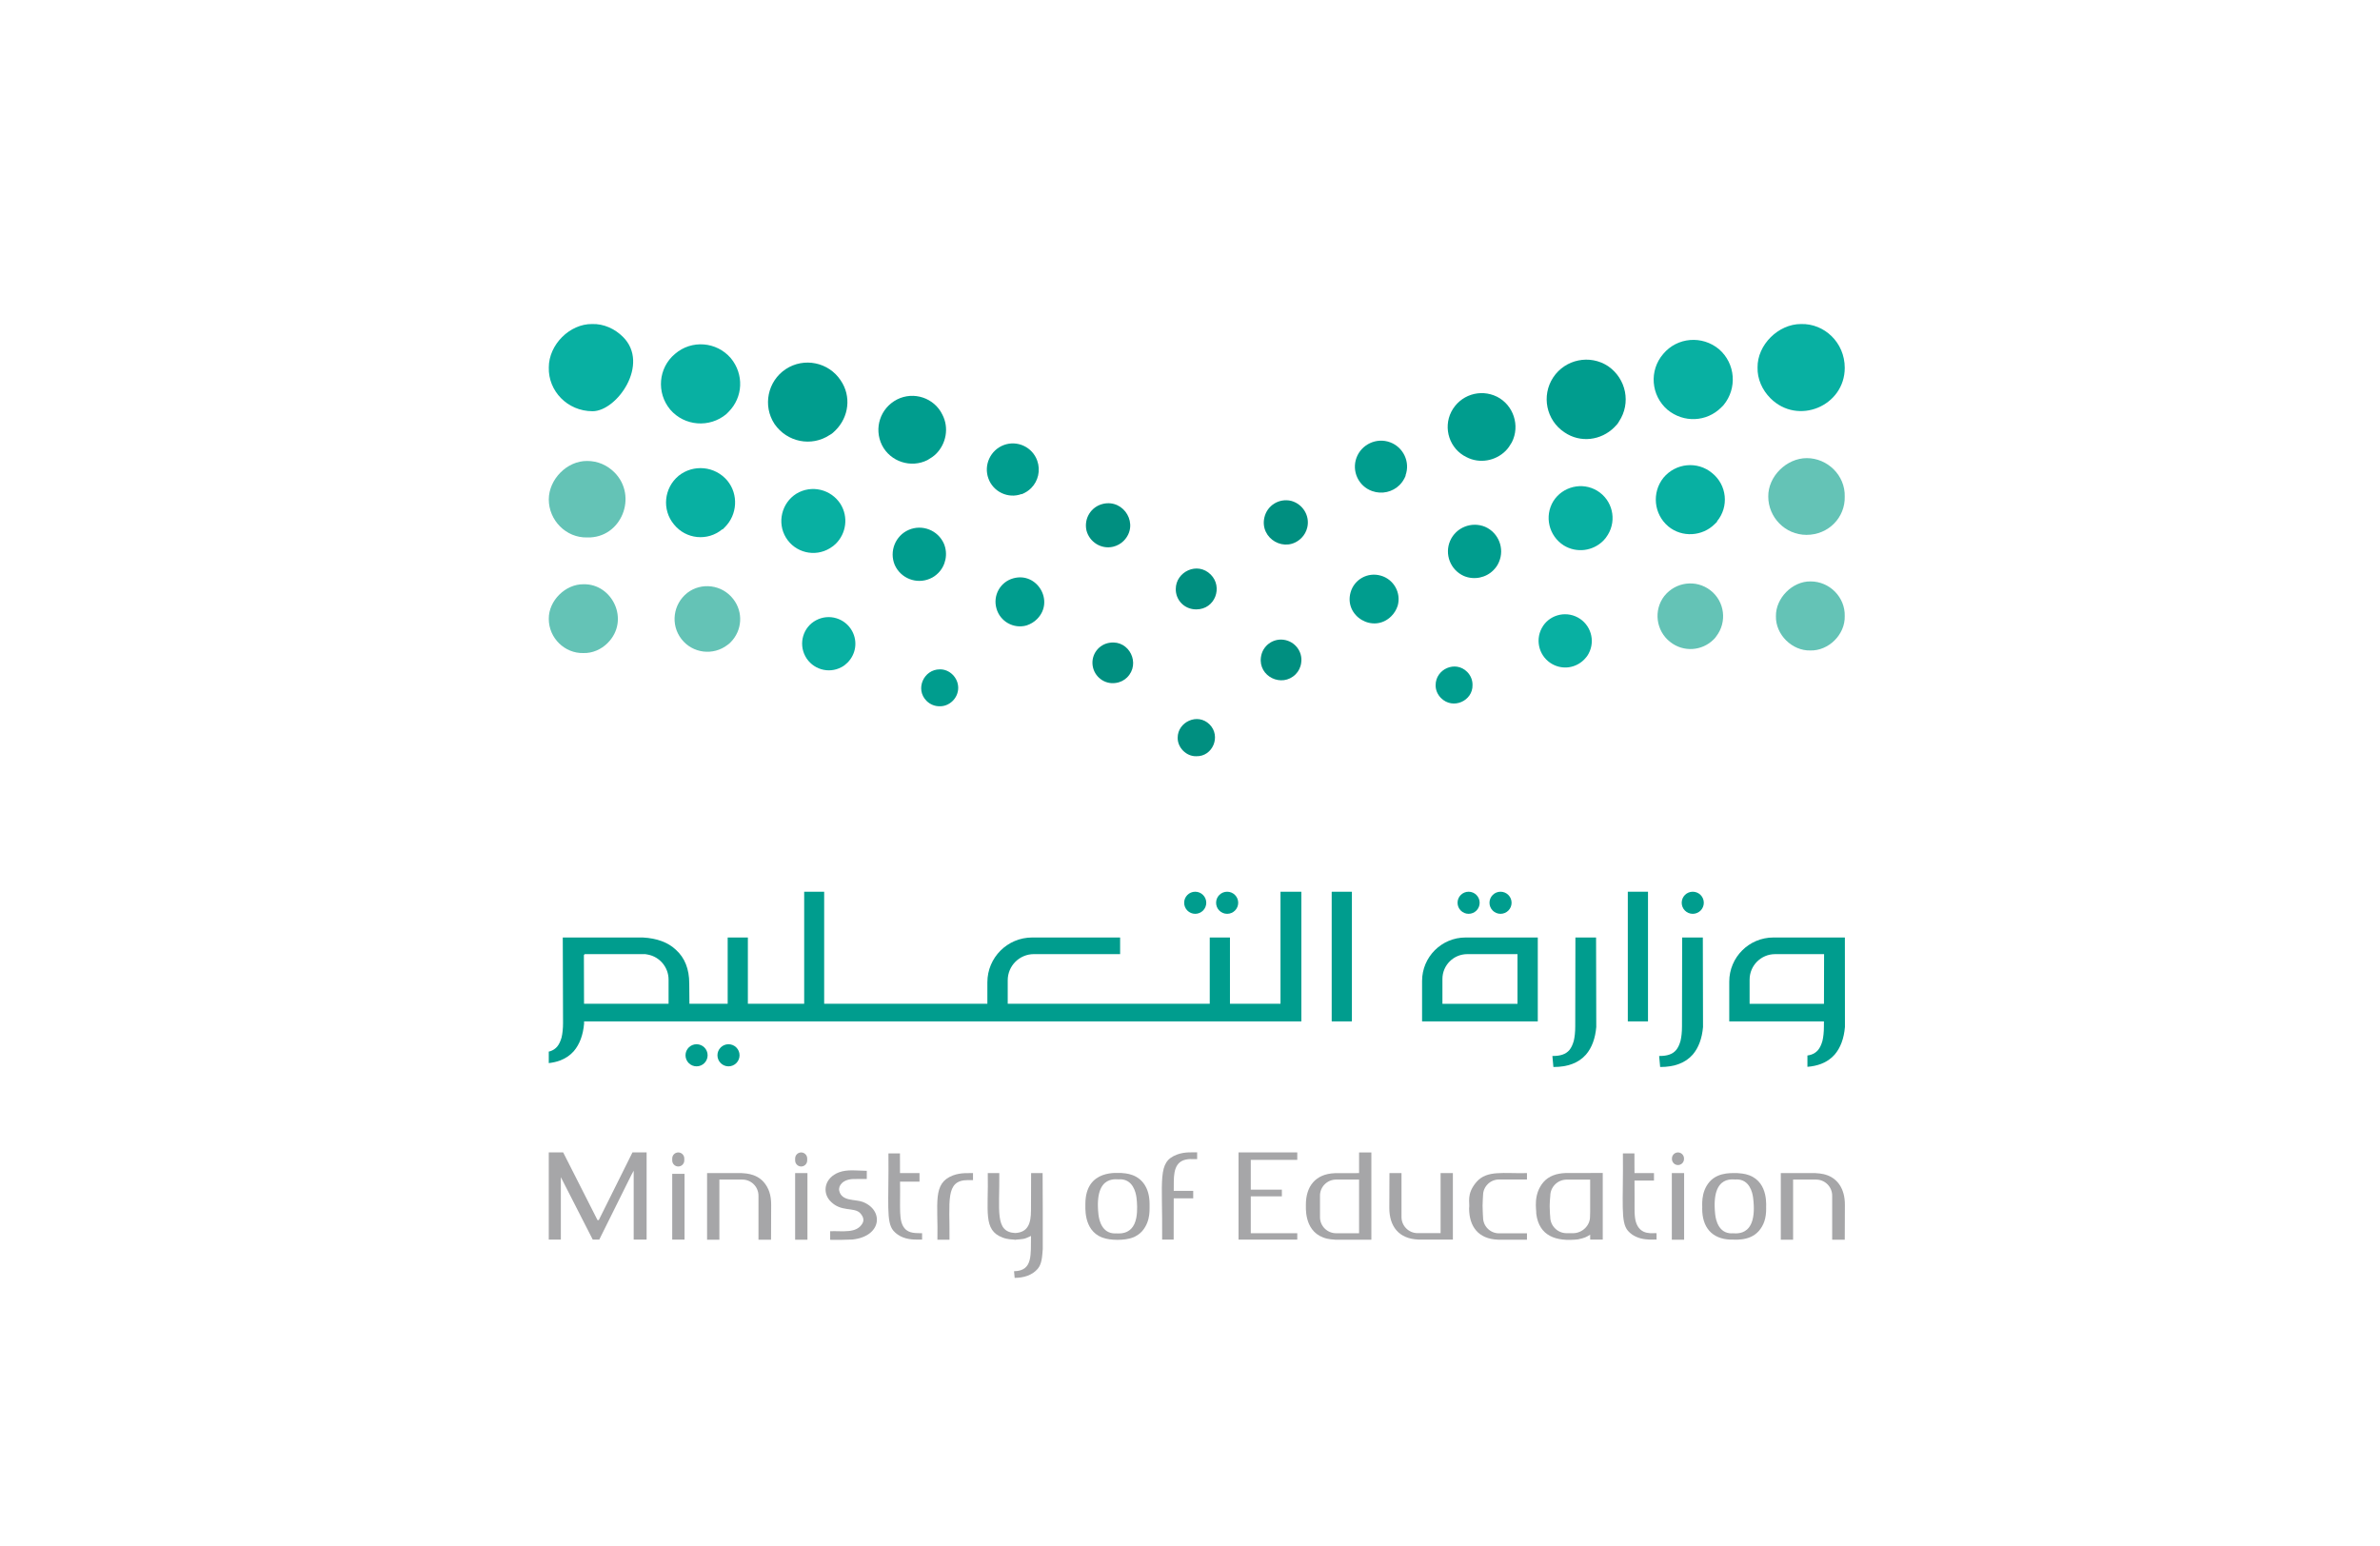 <svg width="194" height="126" viewBox="0 0 194 126" fill="none" xmlns="http://www.w3.org/2000/svg">
<path d="M147.564 53.022C146.088 53.063 144.719 51.736 144.761 50.219C144.74 48.766 146.092 47.372 147.585 47.394C149.151 47.394 150.411 48.701 150.369 50.218C150.413 51.734 149.038 53.065 147.564 53.022Z" fill="#64C3B6"/>
<path d="M126.561 54.152C125.503 53.584 125.103 52.264 125.671 51.204C126.223 50.16 127.545 49.762 128.603 50.329C129.663 50.898 130.063 52.219 129.494 53.277C129.402 53.461 129.264 53.63 129.126 53.768C128.449 54.444 127.423 54.613 126.561 54.152Z" fill="#08B0A2"/>
<path d="M136.148 52.333C134.978 51.426 134.77 49.743 135.658 48.59L135.676 48.571C136.584 47.438 138.247 47.211 139.419 48.118C140.591 49.024 140.798 50.706 139.892 51.878C139.835 51.973 139.759 52.048 139.684 52.124C138.738 53.07 137.226 53.183 136.148 52.333Z" fill="#64C3B6"/>
<path d="M117.459 56.9C117.182 56.623 117.011 56.239 117.022 55.844C117.023 54.546 118.63 53.807 119.592 54.768C119.879 55.055 120.039 55.449 120.029 55.844C120.061 57.123 118.44 57.881 117.459 56.9Z" fill="#009D8E"/>
<path d="M49.526 52.419C51.382 50.564 49.909 47.561 47.558 47.626C46.105 47.606 44.712 48.957 44.733 50.451C44.733 52.016 46.04 53.276 47.557 53.234C48.293 53.256 49.009 52.937 49.526 52.419Z" fill="#64C3B6"/>
<path d="M69.081 54.016C68.942 54.154 68.774 54.292 68.59 54.384C67.532 54.953 66.211 54.553 65.642 53.494C65.075 52.435 65.473 51.115 66.517 50.562C67.577 49.993 68.897 50.394 69.465 51.452C69.926 52.313 69.757 53.34 69.081 54.016Z" fill="#08B0A2"/>
<path d="M59.551 52.357C59.476 52.433 59.4 52.508 59.306 52.566C58.134 53.472 56.452 53.264 55.546 52.092C54.638 50.922 54.866 49.258 55.999 48.35L56.018 48.331C57.171 47.443 58.853 47.651 59.761 48.822C60.61 49.899 60.497 51.412 59.551 52.357Z" fill="#64C3B6"/>
<path d="M119.326 46.952C118.222 46.461 117.73 45.171 118.206 44.081C118.682 42.991 119.956 42.485 121.061 42.945C122.167 43.436 122.658 44.726 122.183 45.816C122.075 46.077 121.921 46.292 121.721 46.491C121.121 47.09 120.171 47.306 119.326 46.952Z" fill="#009D8E"/>
<path d="M144.317 32.467C143.638 31.787 143.237 30.883 143.263 29.954C143.237 28.121 144.946 26.412 146.804 26.413C148.707 26.36 150.368 27.919 150.371 29.98C150.371 33.101 146.552 34.701 144.317 32.467Z" fill="#08B0A2"/>
<path d="M103.066 42.17C103.294 41.203 104.248 40.607 105.226 40.823C106.178 41.065 106.788 42.03 106.56 42.996C106.483 43.326 106.306 43.632 106.09 43.847C104.785 45.153 102.653 43.916 103.066 42.17Z" fill="#008F80"/>
<path d="M111.847 40.03C110.737 39.64 110.166 38.409 110.571 37.313C110.977 36.218 112.208 35.647 113.304 36.051C114.385 36.442 114.97 37.658 114.566 38.754C114.566 38.754 114.566 38.754 114.581 38.769C114.461 39.068 114.296 39.324 114.086 39.534C113.514 40.105 112.644 40.315 111.847 40.03Z" fill="#009D8E"/>
<path d="M119.528 37.257C118.162 36.594 117.615 34.915 118.298 33.569C119.001 32.203 120.64 31.657 122.026 32.339C123.373 33.023 123.92 34.702 123.237 36.049C123.08 36.321 122.925 36.556 122.729 36.751C121.909 37.571 120.601 37.823 119.528 37.257Z" fill="#009D8E"/>
<path d="M127.522 35.241C126.037 34.26 125.625 32.249 126.607 30.764C127.59 29.281 129.598 28.869 131.084 29.851C132.566 30.879 132.957 32.866 131.974 34.349C131.883 34.533 131.722 34.693 131.587 34.83C130.513 35.903 128.822 36.131 127.522 35.241Z" fill="#009D8E"/>
<path d="M135.917 33.398C134.568 32.231 134.41 30.2 135.573 28.852C136.716 27.482 138.749 27.323 140.119 28.464C141.466 29.629 141.624 31.66 140.484 33.031C140.416 33.099 140.37 33.145 140.301 33.214C139.114 34.402 137.24 34.491 135.917 33.398Z" fill="#08B0A2"/>
<path d="M147.253 43.6C145.507 43.597 144.137 42.163 144.136 40.482C144.113 38.825 145.638 37.344 147.274 37.344C148.955 37.344 150.417 38.739 150.369 40.484C150.413 42.152 149.075 43.597 147.253 43.6Z" fill="#64C3B6"/>
<path d="M102.782 53.571C102.9 52.656 103.744 52.023 104.647 52.152C105.549 52.281 106.195 53.113 106.065 54.016C106.019 54.393 105.854 54.72 105.608 54.966C104.492 56.083 102.557 55.146 102.782 53.571Z" fill="#008F80"/>
<path d="M110.089 48.289C110.384 47.233 111.481 46.614 112.551 46.923C113.605 47.218 114.225 48.316 113.931 49.372C113.819 49.711 113.649 49.99 113.409 50.229C111.964 51.675 109.541 50.242 110.089 48.289Z" fill="#009D8E"/>
<path d="M127.467 44.46C126.251 43.687 125.864 42.084 126.619 40.85C127.374 39.652 128.977 39.265 130.193 40.003C131.428 40.758 131.815 42.361 131.059 43.595C130.949 43.78 130.82 43.946 130.691 44.074C129.844 44.922 128.517 45.105 127.467 44.46Z" fill="#08B0A2"/>
<path d="M135.996 42.917C134.801 41.92 134.623 40.151 135.597 38.937C136.593 37.743 138.363 37.565 139.557 38.559C140.771 39.534 140.95 41.306 139.955 42.498C139.955 42.498 139.955 42.498 139.974 42.518C139.895 42.597 139.835 42.657 139.775 42.717C138.761 43.731 137.11 43.831 135.996 42.917Z" fill="#08B0A2"/>
<path d="M50.787 27.468C50.107 26.788 49.203 26.387 48.275 26.413C46.441 26.387 44.732 28.096 44.734 29.954C44.681 31.859 46.24 33.518 48.3 33.521C50.298 33.521 52.99 29.671 50.787 27.468Z" fill="#08B0A2"/>
<path d="M91.583 44.098C91.368 44.314 91.061 44.49 90.731 44.567C89.766 44.796 88.8 44.186 88.559 43.234C88.344 42.255 88.94 41.302 89.906 41.073C91.648 40.662 92.894 42.788 91.583 44.098Z" fill="#008F80"/>
<path d="M84.051 39.789C83.841 40 83.585 40.164 83.286 40.285C83.271 40.27 83.271 40.27 83.271 40.27C82.175 40.675 80.959 40.09 80.569 39.008C80.163 37.912 80.735 36.681 81.829 36.275C82.926 35.87 84.156 36.441 84.547 37.551C84.832 38.349 84.622 39.219 84.051 39.789Z" fill="#009D8E"/>
<path d="M76.305 36.993C76.11 37.188 75.875 37.344 75.603 37.501C74.256 38.184 72.577 37.637 71.893 36.289C71.211 34.905 71.758 33.264 73.123 32.562C74.469 31.878 76.148 32.425 76.811 33.791C77.377 34.865 77.125 36.173 76.305 36.993Z" fill="#009D8E"/>
<path d="M68.113 35.07C67.977 35.206 67.817 35.366 67.633 35.456C66.15 36.44 64.163 36.05 63.135 34.566C62.154 33.081 62.565 31.073 64.048 30.09C65.533 29.109 67.544 29.52 68.525 31.006C69.415 32.306 69.187 33.996 68.113 35.07Z" fill="#009D8E"/>
<path d="M59.384 33.575C59.315 33.644 59.269 33.69 59.201 33.758C57.83 34.898 55.798 34.739 54.634 33.392C53.492 32.023 53.652 29.99 55.022 28.847C56.369 27.683 58.401 27.841 59.567 29.191C60.661 30.515 60.572 32.387 59.384 33.575Z" fill="#08B0A2"/>
<path d="M50.082 38.504C49.486 37.908 48.712 37.577 47.871 37.576C46.214 37.554 44.733 39.079 44.733 40.715C44.733 42.401 46.132 43.858 47.873 43.81C50.654 43.883 52.018 40.441 50.082 38.504Z" fill="#64C3B6"/>
<path d="M91.877 55.216C91.631 55.462 91.304 55.627 90.927 55.673C90.025 55.802 89.192 55.157 89.064 54.255C88.934 53.351 89.567 52.507 90.482 52.39C92.058 52.165 92.993 54.1 91.877 55.216Z" fill="#008F80"/>
<path d="M84.532 50.463C84.293 50.702 84.013 50.871 83.675 50.984C82.619 51.279 81.52 50.66 81.226 49.605C80.916 48.535 81.535 47.438 82.591 47.143C84.543 46.594 85.978 49.016 84.532 50.463Z" fill="#009D8E"/>
<path d="M76.479 46.709C76.279 46.908 76.065 47.063 75.804 47.17C74.714 47.646 73.424 47.155 72.932 46.049C72.472 44.944 72.979 43.669 74.069 43.194C75.159 42.718 76.448 43.21 76.939 44.314C77.294 45.159 77.078 46.109 76.479 46.709Z" fill="#009D8E"/>
<path d="M68.133 44.319C68.005 44.447 67.84 44.577 67.654 44.687C66.42 45.443 64.817 45.056 64.062 43.821C63.325 42.605 63.712 41.002 64.909 40.247C66.143 39.492 67.746 39.878 68.519 41.094C69.165 42.144 68.981 43.472 68.133 44.319Z" fill="#08B0A2"/>
<path d="M59.093 42.965C59.032 43.025 58.973 43.084 58.894 43.164C58.874 43.144 58.874 43.144 58.874 43.144C57.681 44.139 55.909 43.961 54.935 42.747C53.941 41.553 54.118 39.782 55.313 38.786C56.527 37.813 58.296 37.991 59.293 39.186C60.206 40.3 60.106 41.95 59.093 42.965Z" fill="#08B0A2"/>
<path d="M78.106 56.067C78.104 55.231 77.393 54.541 76.602 54.563C75.304 54.564 74.565 56.172 75.525 57.133C75.813 57.42 76.207 57.58 76.602 57.57C77.366 57.59 78.104 56.934 78.106 56.067Z" fill="#009D8E"/>
<path d="M97.509 49.675C96.515 49.676 95.819 48.881 95.841 48.007C95.841 46.617 97.595 45.741 98.691 46.837C99.701 47.847 99.053 49.676 97.509 49.675Z" fill="#008F80"/>
<path d="M97.511 61.644C96.692 61.667 95.973 60.925 95.996 60.128C95.995 58.858 97.618 58.075 98.597 59.053C99.551 60.008 98.849 61.683 97.511 61.644Z" fill="#008F80"/>
<path d="M94.729 101.047H95.668L95.673 97.683H97.262V97.074H95.675C95.675 97.009 95.68 96.266 95.68 96.331C95.68 95.194 95.962 94.504 97.043 94.481L97.081 94.48V94.487H97.583V93.933C97.24 93.949 96.596 93.867 95.938 94.116C94.32 94.73 94.776 96.036 94.729 101.047Z" fill="#A6A6A8"/>
<path d="M84.987 95.624H84.049L84.038 98.665C84.038 99.731 83.79 100.457 82.754 100.511C81.074 100.425 81.489 98.715 81.455 95.624H80.516C80.583 98.753 80.11 100.269 81.724 100.88C82.141 101.038 82.539 101.036 82.707 101.052L82.708 101.061C82.74 101.059 82.774 101.06 82.796 101.061L82.796 101.052C83.361 100.996 83.459 101.036 83.986 100.773L84.04 100.746C84.01 102.259 84.215 103.602 82.657 103.623L82.707 104.167C83.416 104.161 84.109 103.975 84.579 103.437C84.933 103.024 84.947 102.434 84.999 101.81C84.999 101.745 84.999 98.499 84.999 98.706L84.987 95.624Z" fill="#A6A6A8"/>
<path d="M55.287 95.086C55.557 95.086 55.778 94.866 55.778 94.595V94.433C55.778 94.162 55.558 93.941 55.287 93.941C55.016 93.941 54.795 94.162 54.795 94.433V94.595C54.795 94.865 55.016 95.086 55.287 95.086Z" fill="#A6A6A8"/>
<path d="M54.795 95.686H55.798V101.047H54.795V95.686Z" fill="#A6A6A8"/>
<path d="M65.305 95.086C65.576 95.086 65.797 94.866 65.797 94.595V94.433C65.797 94.162 65.576 93.941 65.305 93.941C65.035 93.941 64.814 94.162 64.814 94.433V94.595C64.814 94.865 65.035 95.086 65.305 95.086Z" fill="#A6A6A8"/>
<path d="M64.814 95.624H65.817V101.056H64.814V95.624Z" fill="#A6A6A8"/>
<path d="M136.775 94.969C137.046 94.969 137.267 94.749 137.267 94.478V94.433C137.267 94.162 137.047 93.941 136.775 93.941C136.505 93.941 136.285 94.161 136.285 94.433V94.478C136.285 94.749 136.505 94.969 136.775 94.969Z" fill="#A6A6A8"/>
<path d="M136.275 95.624H137.277V101.056H136.275V95.624Z" fill="#A6A6A8"/>
<path d="M114.24 99.207V95.625H113.258L113.247 98.466C113.247 99.947 114.002 100.976 115.599 101.042V101.048H118.428V95.626H117.426V100.519H115.55C114.828 100.518 114.24 99.93 114.24 99.207Z" fill="#A6A6A8"/>
<path d="M106.445 98.207C106.467 98.289 106.239 100.26 107.854 100.873C108.303 101.044 108.735 101.041 108.833 101.052V101.057H111.784V93.942H110.782V95.626C110.715 95.626 108.669 95.632 108.797 95.632C107.225 95.695 106.445 96.702 106.445 98.207ZM108.906 96.154H110.782V100.527H108.906C108.184 100.527 107.596 99.939 107.596 99.217V97.465C107.595 96.742 108.184 96.154 108.906 96.154Z" fill="#A6A6A8"/>
<path d="M148.972 95.808C148.518 95.635 148.06 95.637 147.993 95.629V95.625H145.158V101.056H146.16V96.154H148.036C148.758 96.154 149.346 96.742 149.346 97.464V101.056H150.371L150.382 98.207C150.382 96.862 149.758 96.106 148.972 95.808Z" fill="#A6A6A8"/>
<path d="M119.752 98.504C119.752 99.977 120.505 100.988 122.076 101.05L122.112 101.052V101.056H124.467V100.534H122.184C121.47 100.534 120.888 99.953 120.888 99.238C120.888 99.234 120.849 98.634 120.849 98.3C120.849 97.967 120.888 97.445 120.888 97.44C120.888 96.729 121.469 96.147 122.184 96.147H124.467V95.625C122.55 95.675 121.214 95.365 120.353 96.346C119.498 97.348 119.832 98.029 119.752 98.504Z" fill="#A6A6A8"/>
<path d="M70.318 97.972C69.711 97.742 68.597 97.947 68.407 97.058C68.319 96.643 68.718 96.108 69.619 96.108L70.654 96.106V95.439C69.921 95.435 69.085 95.299 68.385 95.563C67.219 96.006 67.024 97.144 67.625 97.848C68.524 98.87 69.642 98.339 70.141 98.916C70.393 99.207 70.444 99.482 70.294 99.735C69.806 100.559 68.719 100.328 67.669 100.362V101.062C67.876 101.081 69.29 101.06 69.473 101.041C71.901 100.787 72.05 98.629 70.318 97.972Z" fill="#A6A6A8"/>
<path d="M45.907 93.939H44.732V101.047H45.716V95.957L48.317 101.047H48.847L51.456 95.794L51.654 95.429V101.047H52.707V93.939H51.553L48.807 99.458H48.705C47.805 97.684 45.775 93.681 45.907 93.939Z" fill="#A6A6A8"/>
<path d="M101.954 97.52H104.489V96.974H101.954V94.547H105.744V93.939H100.956V101.047H105.744V100.527H101.954" fill="#A6A6A8"/>
<path d="M73.737 100.128C73.226 99.516 73.403 98.511 73.364 96.321H74.951V95.625H73.362L73.358 94.02H72.419C72.46 98.077 72.209 99.603 72.827 100.327C73.039 100.568 73.309 100.752 73.627 100.872C74.237 101.104 74.881 101.033 75.162 101.047V100.526C74.731 100.508 74.109 100.576 73.737 100.128Z" fill="#A6A6A8"/>
<path d="M76.411 101.056H77.396C77.433 97.939 77.016 96.2 78.887 96.196H79.312V95.624C78.997 95.641 78.339 95.564 77.674 95.816C75.983 96.458 76.48 98.081 76.411 101.056Z" fill="#A6A6A8"/>
<path d="M142.589 95.804C142.183 95.65 141.825 95.647 141.632 95.626C141.405 95.652 140.118 95.456 139.345 96.338C138.587 97.227 138.784 98.341 138.751 98.533C138.751 100.032 139.531 100.987 141.048 101.048C141.229 101.008 142.565 101.259 143.369 100.342C143.781 99.861 143.964 99.303 143.964 98.533C143.932 98.455 144.23 96.426 142.589 95.804ZM141.154 100.538C140.088 100.538 139.858 99.446 139.808 98.976C139.447 95.55 141.486 96.228 141.56 96.14C142.603 96.14 142.846 97.191 142.902 97.642C143.331 101.116 141.223 100.456 141.154 100.538Z" fill="#A6A6A8"/>
<path d="M125.225 98.939C125.455 100.756 126.828 101.228 128.633 101.027C129.2 100.901 129.29 100.846 129.619 100.645V101.047H130.644V95.614C130.579 95.614 127.389 95.621 127.592 95.621C126.904 95.648 126.262 95.846 125.811 96.359C124.942 97.379 125.248 98.633 125.225 98.939ZM126.367 97.491C126.366 96.757 126.967 96.157 127.703 96.157H129.618V98.761L129.607 99.188C129.607 99.911 128.97 100.524 128.217 100.524H127.7C126.962 100.524 126.362 99.924 126.362 99.186C126.362 99.186 126.319 98.766 126.319 98.34C126.321 97.914 126.367 97.494 126.367 97.491Z" fill="#A6A6A8"/>
<path d="M133.329 99.554C133.185 98.94 133.259 98.463 133.232 96.232H134.82V95.625H133.231L133.227 94.02H132.287C132.328 98.077 132.078 99.603 132.696 100.327C133.507 101.248 134.846 101.005 135.03 101.047V100.526C134.787 100.471 133.677 100.792 133.329 99.554Z" fill="#A6A6A8"/>
<path d="M92.325 95.792C91.91 95.634 91.528 95.631 91.364 95.612C91.26 95.651 88.472 95.212 88.472 98.143C88.499 98.251 88.239 100.27 89.854 100.882C90.502 101.129 91.684 101.125 92.325 100.882C92.637 100.764 92.901 100.583 93.109 100.347C93.856 99.471 93.677 98.412 93.705 98.144C93.705 96.823 93.095 96.084 92.325 95.792ZM92.622 99.274C92.321 100.846 90.966 100.497 90.885 100.543C89.815 100.543 89.585 99.447 89.535 98.975C89.171 95.536 91.218 96.219 91.293 96.129C92.34 96.129 92.584 97.184 92.64 97.637C92.682 97.99 92.738 98.671 92.622 99.274Z" fill="#A6A6A8"/>
<path d="M60.472 95.629V95.625H57.636V101.056H58.639V96.154H60.515C61.237 96.154 61.825 96.742 61.825 97.464V101.056H62.849L62.86 98.207C62.86 97.418 62.672 96.846 62.251 96.354C61.578 95.588 60.537 95.65 60.472 95.629Z" fill="#A6A6A8"/>
<path d="M119.71 74.49C120.208 74.49 120.611 74.087 120.611 73.589C120.611 73.092 120.208 72.689 119.71 72.689C119.212 72.689 118.809 73.092 118.809 73.589C118.809 74.087 119.212 74.49 119.71 74.49Z" fill="#009D8E"/>
<path d="M137.117 76.42L137.103 83.664C137.103 84.113 137.063 84.511 136.984 84.847C136.894 85.165 136.775 85.415 136.627 85.592C136.481 85.767 136.288 85.895 136.052 85.973C135.845 86.043 135.584 86.078 135.278 86.078H135.241L135.323 86.976H135.354C135.919 86.976 136.428 86.892 136.869 86.725C137.31 86.558 137.683 86.302 137.979 85.966C138.454 85.41 138.736 84.654 138.818 83.719L138.802 76.419H137.117V76.42Z" fill="#009D8E"/>
<path d="M132.687 72.689H134.333V83.259H132.687V72.689Z" fill="#009D8E"/>
<path d="M128.416 76.42L128.402 83.664C128.402 84.111 128.362 84.509 128.283 84.847C128.193 85.165 128.073 85.415 127.926 85.592C127.78 85.767 127.586 85.895 127.351 85.973C127.144 86.043 126.883 86.078 126.577 86.078H126.539L126.621 86.976H126.652C127.217 86.976 127.727 86.892 128.168 86.725C128.608 86.558 128.981 86.302 129.277 85.966C129.753 85.41 130.035 84.653 130.116 83.719L130.1 76.419H128.416V76.42Z" fill="#009D8E"/>
<path d="M115.917 79.964V83.259H125.349V76.42H119.462C117.504 76.42 115.917 78.007 115.917 79.964ZM123.695 77.776V81.824H117.576V79.801C117.576 78.682 118.483 77.776 119.601 77.776H123.695Z" fill="#009D8E"/>
<path d="M97.425 74.49C97.922 74.49 98.326 74.087 98.326 73.589C98.326 73.092 97.922 72.689 97.425 72.689C96.927 72.689 96.524 73.092 96.524 73.589C96.524 74.087 96.927 74.49 97.425 74.49Z" fill="#009D8E"/>
<path d="M56.779 86.923C57.277 86.923 57.68 86.519 57.68 86.022C57.68 85.524 57.277 85.121 56.779 85.121C56.282 85.121 55.878 85.524 55.878 86.022C55.878 86.519 56.282 86.923 56.779 86.923Z" fill="#009D8E"/>
<path d="M59.382 86.923C59.88 86.923 60.283 86.519 60.283 86.022C60.283 85.524 59.88 85.121 59.382 85.121C58.885 85.121 58.481 85.524 58.481 86.022C58.481 86.519 58.885 86.923 59.382 86.923Z" fill="#009D8E"/>
<path d="M100.028 74.49C100.525 74.49 100.929 74.087 100.929 73.589C100.929 73.092 100.525 72.689 100.028 72.689C99.53 72.689 99.127 73.092 99.127 73.589C99.127 74.087 99.53 74.49 100.028 74.49Z" fill="#009D8E"/>
<path d="M122.313 74.49C122.81 74.49 123.213 74.087 123.213 73.589C123.213 73.092 122.81 72.689 122.313 72.689C121.815 72.689 121.412 73.092 121.412 73.589C121.412 74.087 121.815 74.49 122.313 74.49Z" fill="#009D8E"/>
<path d="M137.981 74.49C138.479 74.49 138.882 74.087 138.882 73.589C138.882 73.092 138.479 72.689 137.981 72.689C137.483 72.689 137.08 73.092 137.08 73.589C137.08 74.087 137.483 74.49 137.981 74.49Z" fill="#009D8E"/>
<path d="M104.377 81.823H100.257V76.42H98.61V81.823H82.142V79.909C82.142 78.731 83.097 77.775 84.275 77.775H91.304V76.42H84.135C82.118 76.42 80.483 78.055 80.483 80.072V81.823H67.18V72.689H65.551V81.823H60.961V76.42H59.315V81.823H56.197L56.183 80.179L56.182 80.178V80.156C56.182 78.993 55.818 78.075 55.1 77.427C54.461 76.819 53.553 76.481 52.398 76.42H45.874L45.873 76.421L45.895 83.384C45.895 83.831 45.855 84.228 45.777 84.566C45.687 84.884 45.567 85.134 45.42 85.311C45.274 85.486 45.081 85.615 44.845 85.693C44.812 85.704 44.769 85.709 44.732 85.718V86.659C45.067 86.62 45.38 86.551 45.662 86.444C46.102 86.277 46.476 86.022 46.772 85.686C47.247 85.129 47.53 84.372 47.61 83.439L47.609 83.259H106.077V72.689H104.377V81.823ZM47.703 77.775L52.472 77.777L52.597 77.776C52.67 77.787 52.73 77.798 52.796 77.81C53.781 77.992 54.497 78.851 54.497 79.853V81.823H47.606L47.595 77.884C47.595 77.824 47.644 77.775 47.703 77.775Z" fill="#009D8E"/>
<path d="M150.381 76.42H144.553C142.566 76.42 140.956 78.031 140.956 80.018V83.259H148.673L148.672 83.664C148.672 84.112 148.632 84.51 148.553 84.847C148.463 85.164 148.344 85.414 148.196 85.592C148.05 85.767 147.857 85.895 147.622 85.974C147.534 86.003 147.433 86.022 147.328 86.039V86.962C147.733 86.93 148.105 86.851 148.438 86.725C148.878 86.559 149.252 86.303 149.547 85.967C150.023 85.411 150.305 84.655 150.386 83.72L150.381 76.42ZM144.694 77.776H148.686V77.83L148.676 81.824H142.615V79.855C142.615 78.706 143.546 77.776 144.694 77.776Z" fill="#009D8E"/>
<path d="M108.574 72.689C108.561 72.689 108.55 72.7 108.55 72.712V83.235C108.55 83.248 108.561 83.259 108.574 83.259H110.173C110.186 83.259 110.197 83.249 110.197 83.235V72.712C110.197 72.699 110.186 72.689 110.173 72.689H108.574Z" fill="#009D8E"/>
</svg>

